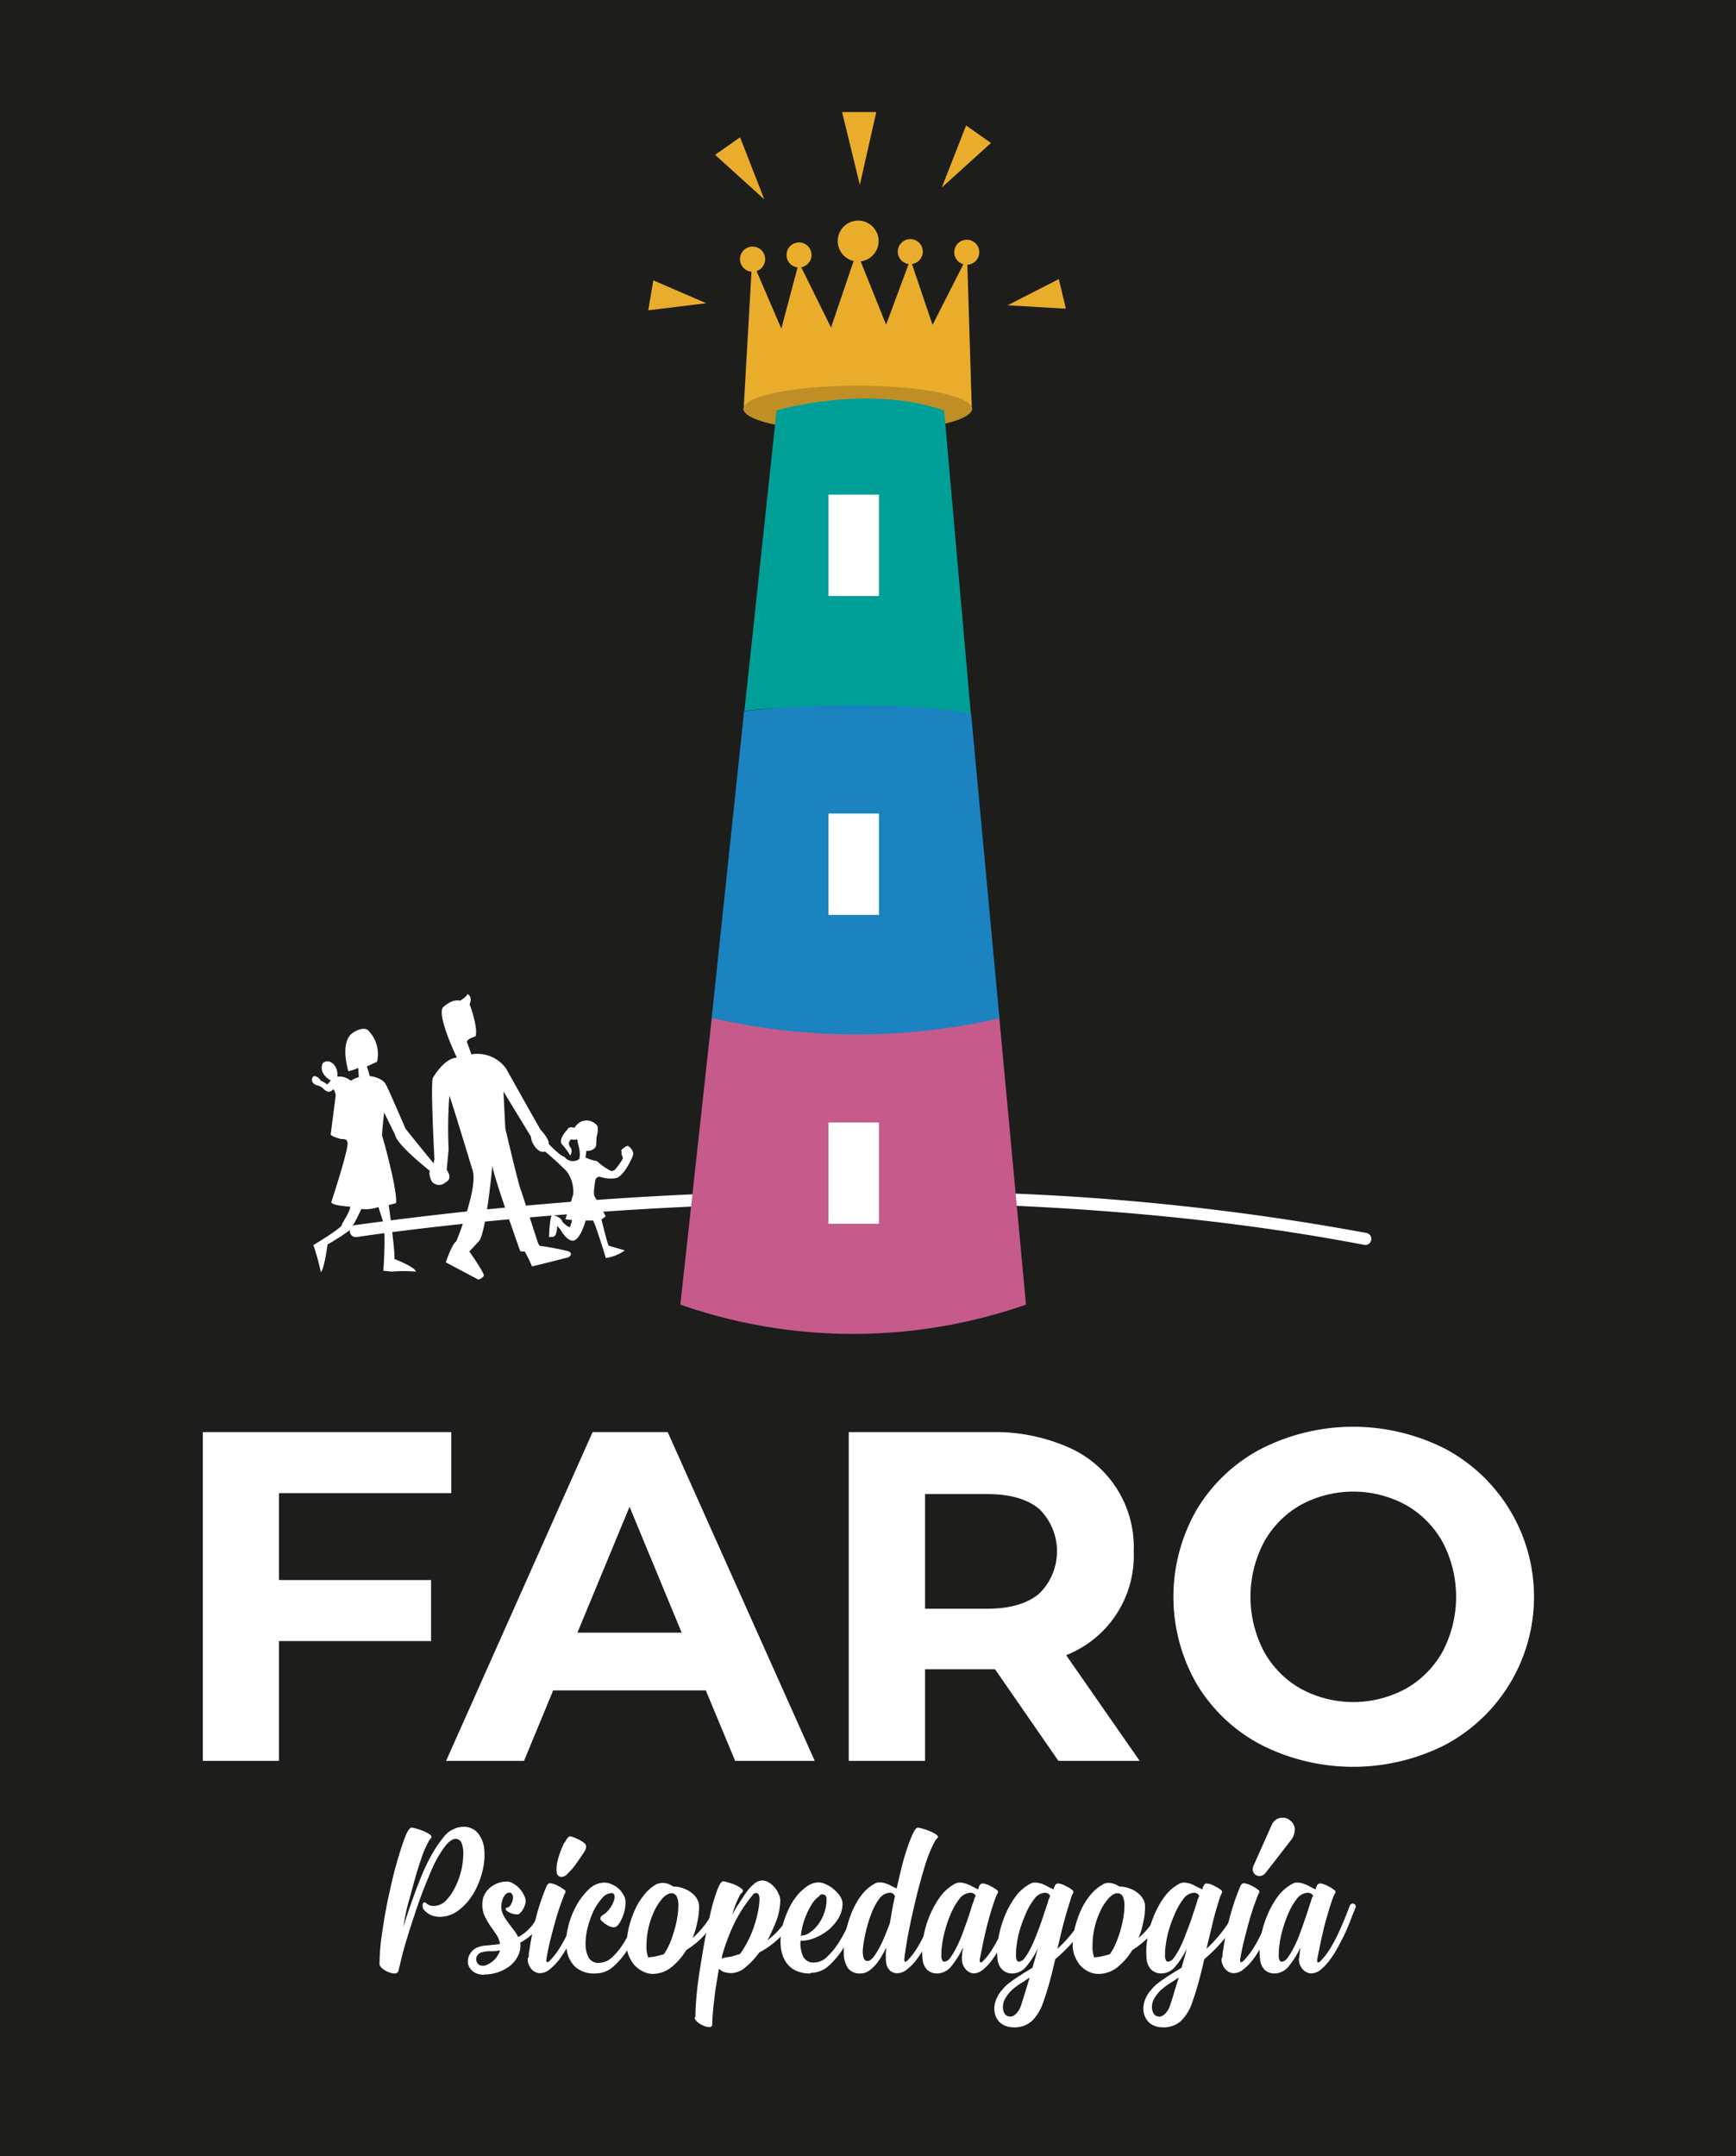 <svg id="svg5211" xmlns="http://www.w3.org/2000/svg" viewBox="0 0 259.76 322.56"><defs><style>.cls-1{fill:#1d1d1b;}.cls-2{fill:#eaad2b;}.cls-3{fill:#bf8f25;}.cls-4{fill:#009f98;}.cls-5{fill:#fff;}.cls-6{fill:#c55a8b;}.cls-7{fill:#1b83c0;}.cls-8{isolation:isolate;}</style></defs><rect class="cls-1" width="259.76" height="322.56"/><g id="g4812"><path id="path4677" class="cls-2" d="M111.26,61.38,112.54,39l4.37,10.16,2.63-9.89L124.35,49l3.85-11.35,4.39,10.92,3.63-9.77,3.32,9.8,5.17-10.18.71,23Z"/><path id="ellipse4679" class="cls-3" d="M128.34,57.69c9.44,0,17.09,1.54,17.09,3.46s-7.65,3.45-17.09,3.45-17.1-1.54-17.1-3.45S118.89,57.69,128.34,57.69Z"/><path id="circle4681" class="cls-2" d="M112.6,36.89a1.88,1.88,0,1,1-1.87,1.87A1.87,1.87,0,0,1,112.6,36.89Z"/><path id="circle4683" class="cls-2" d="M119.57,36.27a1.87,1.87,0,1,1-1.88,1.87A1.87,1.87,0,0,1,119.57,36.27Z"/><path id="circle4685" class="cls-2" d="M136.21,35.77a1.87,1.87,0,1,1-1.87,1.87A1.87,1.87,0,0,1,136.21,35.77Z"/><path id="circle4687" class="cls-2" d="M144.66,35.86a1.87,1.87,0,1,1-1.87,1.87A1.87,1.87,0,0,1,144.66,35.86Z"/><path id="circle4689" class="cls-2" d="M128.41,33a3.06,3.06,0,1,1-3.06,3.06A3.06,3.06,0,0,1,128.41,33Z"/><path id="path4691" class="cls-2" d="M126,16.76h5.12l-2.46,10.89Z"/><path id="path4693" class="cls-2" d="M144.56,18.77l3.72,2.62-7.36,6.66Z"/><path id="path4695" class="cls-2" d="M110.74,20.54,107,23.16l7.36,6.66Z"/><path id="path4697" class="cls-2" d="M97.76,41.94,97,46.42l8.67-1.06Z"/><path id="path4699" class="cls-2" d="M158.43,41.75l1.06,4.43-8.72-.51Z"/></g><path id="path4701" class="cls-4" d="M111.38,106.39l4.82-45s13.44-4,25.07,0l4,45.4s-21.58-1.85-33.93-.45Z"/><path id="path5997" class="cls-5" d="M150.77,178.51a557.11,557.11,0,0,0-97.67,4.76.9.9,0,0,0,.28,1.78s80-12.38,150.75,1.17a.9.9,0,0,0,1.05-.72h0a.91.91,0,0,0-.72-1.06h0A372.79,372.79,0,0,0,150.77,178.51Z"/><path id="path4705" class="cls-6" d="M106.5,152.26l-4.7,42.9a78.49,78.49,0,0,0,51.72,0l-4-43c-19.4,1-27.22,3.3-43,.1Z"/><path id="path4707" class="cls-7" d="M111.34,106.36l-4.85,45.91a96.35,96.35,0,0,0,43.06.06l-4.24-45.54S133.6,104.19,111.34,106.36Z"/><rect id="rect4709" class="cls-5" x="123.96" y="74" width="7.56" height="15.16"/><rect id="rect4711" class="cls-5" x="123.96" y="121.7" width="7.56" height="15.16"/><rect id="rect4713" class="cls-5" x="123.96" y="167.91" width="7.56" height="15.16"/><path id="path4715" class="cls-5" d="M86.71,173.31a4.1,4.1,0,0,0-.08-1.67,11.87,11.87,0,0,1-.28-1.29c-.08.28-.87.08-.87.08a.76.76,0,0,0-.16,1.15,1.07,1.07,0,0,1,0,1.27A11.42,11.42,0,0,0,84,171.07c-.38-.8.9-2.09.9-2.09.22-.57,1.11-.26,1.11-.26,0-.31.74-.83.74-.83a2,2,0,0,1,2.41.29c.6.31.1,1.93.1,1.93l-.06,1.25c-.27.89-1.46.8-1.46.8l-.13,1a8.54,8.54,0,0,0,1.75.55,8.33,8.33,0,0,0,2.09,1.46.83.83,0,0,0,.71-.37,9.06,9.06,0,0,0,1.07-1.56A2.12,2.12,0,0,1,93,172s.73-.69,1-.57c0,0,1.09.69.62,1.64,0,0-1.11,2.66-2.34,3.14a4.72,4.72,0,0,1-2.44-.16.63.63,0,0,0-.76.52s-.38,2.05-.11,2.4c0,0,1.62,2.76,1.65,3l-.62.45s.89,3.71,1.09,3.93c0,0,2.24.66,2.41.69a6.54,6.54,0,0,1-2.84,1.15s-1.66-5.4-1.93-5.61H87.63s-.76,2.81-1.81,3c0,0-.84.3-2-1.7l-.45-.5s0,1.63-.63,1.63l-.59.05s.09-2.93.45-3.3c0,0,1.31.17,1.55,1,0,0,.93,1,1.17.75l.28-1-1-.11,1.17-3.72a5.13,5.13,0,0,0-.94-3.42,44.13,44.13,0,0,0-3.27-3s-.84.41-1.7-1a2.67,2.67,0,0,1-.42-1.24l-4.11-6.75.28,5.52s2.17,9.3,2.39,9.38c0,0,2.46,7.71,2.55,7.87l.18.32a41.37,41.37,0,0,1,4.3.81s.91.37,0,.92c0,0-5,1.28-5.43,1.35a19.77,19.77,0,0,0-1.07-2.21l-.68-.05s-4.3-12-4.17-12.89c0,0-.91,10-2,11.36,0,0-1.28,1.41-1.46,1.55,0,0,2.13,3,2.19,3.63a1.34,1.34,0,0,1-.85.58l-4.86-2.58s1-2.9,1.56-3.1c0,0,3.38-8.13,2.43-10.74,0,0-3-9.92-3.45-11.08a65.1,65.1,0,0,0-.11,8L66.84,175s1,1.29-.13,1.83a1.4,1.4,0,0,1-2.14-.16s-.52-1.13-.23-1.5c0,0-5-3.92-5.23-5.43l-1.63-3.31s-.32,2.67-.31,3.48c.22.55,2.34,8.31,2.09,10.07l-1.09.29s1,7.17.84,8.06c0,0,3.11,1.2,3.22,1.89a20.67,20.67,0,0,0-3.59,0l-1.28-.13s.44-6-.07-7.44l-.67-2.09a5.66,5.66,0,0,1-2.55.29s-1.35,3-1.92,3.31a36.8,36.8,0,0,1-3.14,2h0s-.46,3.6-1,4.15a34.33,34.33,0,0,0-1.12-4.06s4.75-2.82,4.28-3.16c0,0,1.33-2.09,1.22-2.58,0,0-2.71-.15-2.82-.67,0,0,2.86-8.69,2.39-9,0,0,.06-.5-.87-.44,0,0-1.73-.41-1.6-.77,0,0,.72-5.54.75-5.85,0,0-.27-1-.41-.81s-.27.27-.67.36a1.41,1.41,0,0,1-.74-.44,1.89,1.89,0,0,0-1-.54s-.77-.21-.74-.84c0,0,0-.58.46-.53a1.36,1.36,0,0,1,.87.7,3.18,3.18,0,0,1,.94.55,6.2,6.2,0,0,0,.55-.6s-1.81-.9-1.26-2.5c0,0,.63-.91,1.71.1a2.39,2.39,0,0,1,.53,1.83,2.56,2.56,0,0,1,2,.61,4.21,4.21,0,0,1,1.21-.54l-.09-1.38a7.46,7.46,0,0,1-1.47.5s-1.42-4.47.75-5.81c0,0,1.67-1.13,2.38-.12a5,5,0,0,1,1.15,4.52l-1.52.69s.38,1.16.44,1.44c0,0,1.92.19,2.43,1.31.21.28,2.93,6.58,2.93,6.58s4,5,4.26,5.21c0,0-.1-.39.06-.58,0,0-.64-11.76-.22-12.28,0,0,1.64-2.91,3.57-3,0,0-3-6.2-2.09-7.51,0,0,1.36-1.33,2.56-1,0,0,1-.55,1.09-1,0,0,.86.27.35,1.53,0,0,1.27,3.33.9,4.79,0,0-1.36.4-1.3.87,0,0,.57,1.5.64,1.83a5.32,5.32,0,0,1,5.2,2.1s4.61,8.23,5.17,9.18c0,0,1.28,1.29,1.24,2.14,0,0,1.67,1.78,2.34,1.91a1.58,1.58,0,0,0,2.21.33Z"/><g id="text4719" class="cls-8"><g class="cls-8"><path class="cls-5" d="M41.74,223.36v13H64.5v9.13H41.74v17.92H30.35V214.23H67.52v9.13Z"/><path class="cls-5" d="M105.61,252.87H82.77l-4.36,10.54H66.75l21.92-49.18H99.91l22,49.18H110ZM102,244.23l-7.8-18.83-7.8,18.83Z"/><path class="cls-5" d="M158.37,263.41l-9.48-13.7H138.42v13.7H127V214.23h21.29a27.2,27.2,0,0,1,11.35,2.18,16.27,16.27,0,0,1,10,15.66,16,16,0,0,1-10.11,15.53l11,15.81Zm-2.88-37.69q-2.67-2.22-7.8-2.22h-9.27v17.15h9.27q5.13,0,7.8-2.25a8.86,8.86,0,0,0,0-12.68Z"/><path class="cls-5" d="M188.69,261a24.47,24.47,0,0,1-9.63-9.1,26.13,26.13,0,0,1,0-26.06,24.47,24.47,0,0,1,9.63-9.1,30.38,30.38,0,0,1,27.58,0,25.09,25.09,0,0,1,0,44.26,30.46,30.46,0,0,1-27.58,0Zm21.67-8.39a14.4,14.4,0,0,0,5.52-5.59,17.61,17.61,0,0,0,0-16.3,14.4,14.4,0,0,0-5.52-5.59,16.48,16.48,0,0,0-15.74,0,14.37,14.37,0,0,0-5.51,5.59,17.61,17.61,0,0,0,0,16.3,14.37,14.37,0,0,0,5.51,5.59,16.48,16.48,0,0,0,15.74,0Z"/></g></g><g id="g4835"><g id="text4723"><path id="path4770" class="cls-5" d="M56.79,293.72a33,33,0,0,1,.23-3.48c.19-1.37.41-2.82.68-4.33s.61-3,.95-4.49.72-2.81,1.08-4,.7-2.16,1-2.9.63-1.12.88-1.12a2.69,2.69,0,0,1,.74.17,6.29,6.29,0,0,1,1,.34,5.2,5.2,0,0,1,.85.44c.25.16.37.3.37.44a.22.22,0,0,1-.07.17c-.09.11-.17.21-.23.3a.73.73,0,0,0-.17.27,16.08,16.08,0,0,0-1,2.3c-.33,1-.67,2-1,3.18s-.63,2.36-1,3.64-.55,2.49-.77,3.69q.7-2.3,1.52-4.53c.54-1.51,1.09-2.91,1.65-4.19A27.42,27.42,0,0,1,65,276.76a17.8,17.8,0,0,1,1.59-2.2,3.6,3.6,0,0,1,1.29-.94,3.19,3.19,0,0,1,1.42-.34,2.69,2.69,0,0,1,2.26,1,4.52,4.52,0,0,1,.91,2.47,9.8,9.8,0,0,1-.3,3.24,12.06,12.06,0,0,1-1.32,3.25,8.68,8.68,0,0,1-2.2,2.5,4.62,4.62,0,0,1-2.87,1,3.58,3.58,0,0,1-1.32-.27,3.2,3.2,0,0,1-1.08-.85.84.84,0,0,1-.13-.37,1.4,1.4,0,0,1,0-.41.44.44,0,0,1,.2-.27c.09,0,.2,0,.34.14a1.52,1.52,0,0,0,1.08.4,2.57,2.57,0,0,0,1.79-.74A6.85,6.85,0,0,0,68,282.5a10.52,10.52,0,0,0,.94-2.4,10.8,10.8,0,0,0,.37-2.43,4.6,4.6,0,0,0-.2-1.86,1,1,0,0,0-.91-.74c-.52,0-1.11.44-1.76,1.32a18.25,18.25,0,0,0-2,3.65c-.47,1.1-.95,2.28-1.42,3.54s-.89,2.55-1.32,3.85-.82,2.56-1.18,3.82-.63,2.44-.88,3.52a.57.57,0,0,1-.64.44,2.33,2.33,0,0,1-.71-.14,3.57,3.57,0,0,1-.71-.34,2.25,2.25,0,0,1-.58-.47.85.85,0,0,1-.23-.54Z"/><path id="path4773" class="cls-5" d="M72.47,295.41a2.93,2.93,0,0,1-1.38-.3,2.27,2.27,0,0,1-.81-.75,1.53,1.53,0,0,1-.27-1,1.91,1.91,0,0,1,.33-1.08,2.16,2.16,0,0,1,1-.92,4.45,4.45,0,0,1,1.35-.33c.39,0,.76-.08,1.12-.1a7.86,7.86,0,0,0,1-.14,3.26,3.26,0,0,0-.54-1.39c-.3-.45-.6-.89-.92-1.31a16.34,16.34,0,0,1-.81-1.42,4.17,4.17,0,0,1-.37-1.76,3.39,3.39,0,0,1,.3-1.45,3.67,3.67,0,0,1,.85-1.08,4,4,0,0,1,1.18-.68,4.11,4.11,0,0,1,1.39-.24,1.74,1.74,0,0,1,.91.31,3.25,3.25,0,0,1,.91.71,4.19,4.19,0,0,1,.68,1,2,2,0,0,1,.27.94,1.66,1.66,0,0,1-.14.61,2.2,2.2,0,0,1-.3.64,1.62,1.62,0,0,1-.41.51.53.53,0,0,1-.37.2,2.88,2.88,0,0,1-1.18-.27c-.41-.2-.61-.39-.61-.57a.19.19,0,0,1,.07-.14.87.87,0,0,0,.74-.54,2.13,2.13,0,0,0,.31-1,.93.93,0,0,0-.14-.51.42.42,0,0,0-.4-.23.74.74,0,0,0-.55.23,2.29,2.29,0,0,0-.4.58,3.41,3.41,0,0,0-.2.67,2.74,2.74,0,0,0-.07.58,2.83,2.83,0,0,0,.3,1.28,9.56,9.56,0,0,0,.71,1.12l.81,1.08a5.19,5.19,0,0,1,.71,1.11,6.7,6.7,0,0,0,2.27-2A10.87,10.87,0,0,0,81.19,285a.38.38,0,0,1,.23-.27.4.4,0,0,1,.34,0,.37.37,0,0,1,.27.2.43.43,0,0,1,0,.37,10.54,10.54,0,0,1-1.66,3.21,7.83,7.83,0,0,1-2.53,2.09,3.33,3.33,0,0,1-.34,2,4.53,4.53,0,0,1-1.25,1.52,6.34,6.34,0,0,1-1.83.94,6.65,6.65,0,0,1-2,.31Zm2.33-3.65a5.52,5.52,0,0,1-1.31.13,4.15,4.15,0,0,0-1.32.14,1.08,1.08,0,0,0-.78.54,1,1,0,0,0-.1.78,1,1,0,0,0,.47.61,1.27,1.27,0,0,0,1,0,3.62,3.62,0,0,0,1.29-.88,3.48,3.48,0,0,0,.77-1.32Z"/><path id="path4775" class="cls-5" d="M79.06,292.91a3,3,0,0,0,.07-.64c0-.21.06-.42.1-.65a46.13,46.13,0,0,1,1-4.89,33.86,33.86,0,0,1,1.55-4.57c.14-.29.31-.44.51-.44a1.67,1.67,0,0,1,.54.11,2.42,2.42,0,0,1,.64.27,3.45,3.45,0,0,1,.54.3,4.09,4.09,0,0,1,.44.3.35.35,0,0,1,.1.51,1.79,1.79,0,0,0-.23.54c-.3.75-.58,1.53-.85,2.37s-.48,1.66-.71,2.5-.43,1.64-.61,2.43-.29,1.45-.4,2.06c0,.25,0,.38.1.41a.45.45,0,0,0,.37-.17,10.92,10.92,0,0,0,1.45-1.83,19.3,19.3,0,0,0,1.22-2.23c.38-.76.72-1.52,1-2.26s.59-1.41.82-2a.45.45,0,0,1,.27-.27.38.38,0,0,1,.33,0,.37.37,0,0,1,.24.23.4.4,0,0,1,0,.37c-.15.39-.36.89-.6,1.52s-.55,1.32-.88,2.07-.71,1.45-1.12,2.19a16.42,16.42,0,0,1-1.28,2,8.16,8.16,0,0,1-1.42,1.45,2.28,2.28,0,0,1-1.42.58,1.63,1.63,0,0,1-.81-.21,2.07,2.07,0,0,1-.61-.54,2.7,2.7,0,0,1-.37-.74,2.47,2.47,0,0,1-.07-.81Zm5.44-17.27c.32-.63.59-.94.81-.94a3.57,3.57,0,0,1,.88.3,5.62,5.62,0,0,1,1.12.61c.47.31.51.78.13,1.38-.16.25-.38.59-.67,1s-.57.84-.88,1.25a13,13,0,0,1-1,1.08,1.21,1.21,0,0,1-.74.44.73.73,0,0,1-.85-.64,4.64,4.64,0,0,1,.1-1.59,12.41,12.41,0,0,1,.54-1.76c.23-.56.4-.94.51-1.15Z"/><path id="path4777" class="cls-5" d="M89.13,295.21a4.25,4.25,0,0,1-3.08-1,4.46,4.46,0,0,1-1.25-2.5,8.82,8.82,0,0,1,.17-3.28,12.63,12.63,0,0,1,1.22-3.27,10.2,10.2,0,0,1,1.92-2.54,3.42,3.42,0,0,1,2.27-1,2.72,2.72,0,0,1,1.18.27,3.45,3.45,0,0,1,1,.64,3.09,3.09,0,0,1,.74.95,2,2,0,0,1,.3,1.05,5.54,5.54,0,0,1-.17,1.38A5.83,5.83,0,0,1,93,287.1a3,3,0,0,1-.54.88.84.84,0,0,1-.6.33,2,2,0,0,1-1-.33,4.17,4.17,0,0,1-.91-.71.41.41,0,0,1-.1-.41.83.83,0,0,1,.37-.4,3.51,3.51,0,0,0,.91-.82,3.71,3.71,0,0,0,.64-1.11,1.66,1.66,0,0,0,.17-1,.42.42,0,0,0-.44-.34,2,2,0,0,0-1.42.77,8.4,8.4,0,0,0-1.28,1.93,13.92,13.92,0,0,0-.88,2.53,9.22,9.22,0,0,0-.3,2.51,4.12,4.12,0,0,0,.47,1.92,1.64,1.64,0,0,0,1.52.78,3,3,0,0,0,2.06-.91,10.26,10.26,0,0,0,1.76-2.23,22.13,22.13,0,0,0,1.42-2.84c.42-1,.8-1.87,1.11-2.64a.4.4,0,0,1,.27-.23.34.34,0,0,1,.31,0,.54.54,0,0,1,.27.23.4.4,0,0,1,0,.37c-.32.79-.71,1.75-1.19,2.88A24.67,24.67,0,0,1,94,291.49a11.34,11.34,0,0,1-2.16,2.63,4,4,0,0,1-2.74,1.09Z"/><path id="path4779" class="cls-5" d="M97,292.84a1.37,1.37,0,0,1,.34-.07,6.79,6.79,0,0,0,1-.17c.27-.06.6-.15,1-.27a9.54,9.54,0,0,0,.85-1.55,13.67,13.67,0,0,0,.67-1.89,14.28,14.28,0,0,0,.47-2,10,10,0,0,0,.17-1.79,3.13,3.13,0,0,0-.2-1.29.89.89,0,0,0-.57-.57,1.11,1.11,0,0,0-.78.1,2.75,2.75,0,0,0-.88.71,8.07,8.07,0,0,0-1.25,2,11.82,11.82,0,0,0-.81,2.46,11.61,11.61,0,0,0-.27,2.44A4.57,4.57,0,0,0,97,292.84Zm1.35-11a1.89,1.89,0,0,1,1.22-.13,3,3,0,0,1,1.18.5,4.14,4.14,0,0,1,1.49.27,4.05,4.05,0,0,1,1.22.65,3,3,0,0,1,.84.94,2.28,2.28,0,0,1,.31,1.12,10.89,10.89,0,0,1-.27,2.36,13.18,13.18,0,0,1-.71,2.37,13.89,13.89,0,0,0,2-2.2,12.48,12.48,0,0,0,1.49-2.67.36.36,0,0,1,.27-.23.38.38,0,0,1,.33,0,.37.37,0,0,1,.24.23.4.4,0,0,1,0,.37,13.11,13.11,0,0,1-5.27,6.29,9.64,9.64,0,0,1-2.23,2.57,4.53,4.53,0,0,1-2.8,1A3.43,3.43,0,0,1,96,294.8a4.56,4.56,0,0,1-1.21-1,5.63,5.63,0,0,1-.75-1.35,4.18,4.18,0,0,1-.27-1.42,11.85,11.85,0,0,1,.31-2.64,15.56,15.56,0,0,1,.91-2.67,10.09,10.09,0,0,1,1.42-2.3,6.25,6.25,0,0,1,1.92-1.62Z"/><path id="path4781" class="cls-5" d="M104.05,301.8c0-.95.07-2.12.2-3.52s.33-2.81.58-4.32.48-3,.78-4.5.58-2.81.87-4a25.67,25.67,0,0,1,.92-2.91c.29-.74.56-1.12.81-1.12a2.77,2.77,0,0,1,.74.17,7.54,7.54,0,0,1,1,.34,4.57,4.57,0,0,1,.85.47c.24.16.37.31.37.44a.73.73,0,0,1-.07.17,2.91,2.91,0,0,1-.24.27,1.14,1.14,0,0,0-.17.27,11.39,11.39,0,0,0-.6,1.29q-.27.7-.54,1.62a20.92,20.92,0,0,1,1.08-1.83c.38-.6.77-1.19,1.18-1.75a6.09,6.09,0,0,1,1.08-1.12,1.84,1.84,0,0,1,1.15-.47,2,2,0,0,1,1,.3,3.72,3.72,0,0,1,.88.75,3.91,3.91,0,0,1,.6,1,2.13,2.13,0,0,1,.24.91,9,9,0,0,1-.57,3,27.41,27.41,0,0,1-1.36,3,12,12,0,0,0,4-5.31.5.5,0,0,1,.61-.23.37.37,0,0,1,.24.23.4.4,0,0,1,0,.37,12.78,12.78,0,0,1-2.43,3.92,13.19,13.19,0,0,1-3.65,2.84,11,11,0,0,1-2.09,2.23,3.36,3.36,0,0,1-2,.85,3.88,3.88,0,0,1-1.19-.17,2.49,2.49,0,0,1-.74-.48c-.16.88-.3,1.74-.44,2.57s-.21,1.61-.3,2.33-.16,1.41-.2,2-.07,1.06-.07,1.42a.36.36,0,0,1-.41.4,2.28,2.28,0,0,1-.71-.13,4.63,4.63,0,0,1-.71-.34,2.65,2.65,0,0,1-.57-.47.84.84,0,0,1-.24-.54Zm8.58-18.32a20.66,20.66,0,0,0-2.73,4.19,28.49,28.49,0,0,0-1.76,4.6,2,2,0,0,0-.1.4,1,1,0,0,1-.07.37,2.47,2.47,0,0,1,.88-.27,4.52,4.52,0,0,0,.88-.17l1-.3a14.58,14.58,0,0,0,1-1.59,17.86,17.86,0,0,0,.91-2,19.08,19.08,0,0,0,.67-2.23,13.75,13.75,0,0,0,.34-2.3c0-.7-.17-1-.51-1a.69.69,0,0,0-.54.3Z"/><path id="path4783" class="cls-5" d="M121.27,295.21a4.89,4.89,0,0,1-2.5-.58,3.84,3.84,0,0,1-1.42-1.55,5.29,5.29,0,0,1-.54-2.16,9.26,9.26,0,0,1,.2-2.51,14.45,14.45,0,0,1,.85-2.5,9.7,9.7,0,0,1,1.28-2.19,7.29,7.29,0,0,1,1.59-1.52,3.07,3.07,0,0,1,1.79-.61,2.53,2.53,0,0,1,1.08.3,4.21,4.21,0,0,1,1.18.75,4.69,4.69,0,0,1,.91,1,2.09,2.09,0,0,1,.38,1.12,4.27,4.27,0,0,1-.61,2.2,7.16,7.16,0,0,1-1.56,1.79,8.1,8.1,0,0,1-2.06,1.18,5.83,5.83,0,0,1-2.06.4,4.93,4.93,0,0,0,.37,2.3,1.71,1.71,0,0,0,1.66.95,2.85,2.85,0,0,0,2-.91,11,11,0,0,0,1.79-2.23,22.54,22.54,0,0,0,1.49-2.84q.67-1.49,1.11-2.64a.31.31,0,0,1,.24-.23.4.4,0,0,1,.34,0,.54.54,0,0,1,.27.23.4.4,0,0,1,0,.37c-.32.84-.73,1.82-1.22,2.94a22.27,22.27,0,0,1-1.69,3.25,12.54,12.54,0,0,1-2.2,2.6,4,4,0,0,1-2.63,1Zm1.35-11.59a4.3,4.3,0,0,0-1,1,10.52,10.52,0,0,0-.81,1.46,12.49,12.49,0,0,0-.64,1.72,13.27,13.27,0,0,0-.34,1.76,2.32,2.32,0,0,0,1.35-.48,4.94,4.94,0,0,0,1.25-1.21,6.52,6.52,0,0,0,.91-1.76,6,6,0,0,0,.34-2c0-.36-.12-.59-.37-.68a.62.62,0,0,0-.71.14Z"/><path id="path4785" class="cls-5" d="M132.6,291.89v-.23a1.42,1.42,0,0,0,0-.31,16.25,16.25,0,0,1-.81,1.49,7,7,0,0,1-.91,1.22,4.62,4.62,0,0,1-1,.84,2.23,2.23,0,0,1-1.15.31,2.14,2.14,0,0,1-1.86-.81,4,4,0,0,1-.6-1.93,13.26,13.26,0,0,1,.2-2.94,16,16,0,0,1,.84-3.11,12.13,12.13,0,0,1,1.46-2.74,6.31,6.31,0,0,1,2.09-1.89,1.43,1.43,0,0,1,.85-.2,2.21,2.21,0,0,1,.84.17,3.7,3.7,0,0,1,.84.37l.78.37c.27-1.21.54-2.36.81-3.44s.59-2.08.88-2.91a16.68,16.68,0,0,1,.81-2c.25-.5.48-.75.68-.75a2.77,2.77,0,0,1,.74.17,6.29,6.29,0,0,1,1,.34,4.81,4.81,0,0,1,.88.44c.25.16.37.3.37.44a.16.16,0,0,1-.1.17,1.76,1.76,0,0,1-.24.3.88.88,0,0,0-.16.27,20.16,20.16,0,0,0-1.36,3.31q-.67,2.16-1.31,4.7c-.41,1.67-.78,3.33-1.12,5s-.55,3.06-.71,4.26c-.09.74.09.86.54.37a10.71,10.71,0,0,0,1.39-1.83c.43-.72.82-1.45,1.18-2.19s.72-1.48,1-2.2.54-1.36.75-1.92a.48.48,0,0,1,.27-.27.4.4,0,0,1,.34,0,.37.37,0,0,1,.23.23.43.43,0,0,1,0,.37c-.16.39-.37.89-.61,1.52s-.54,1.32-.88,2.07-.71,1.45-1.12,2.19a17.21,17.21,0,0,1-1.28,2,7.84,7.84,0,0,1-1.42,1.45,2.28,2.28,0,0,1-1.42.58,1.59,1.59,0,0,1-1.08-.34,2,2,0,0,1-.54-.81,4.2,4.2,0,0,1-.14-1.08c0-.39,0-.75,0-1.09Zm.54-8.75a2.05,2.05,0,0,0-1.56.88,8.89,8.89,0,0,0-1.18,2.2,18.28,18.28,0,0,0-.84,2.74,17.77,17.77,0,0,0-.44,2.53,3.62,3.62,0,0,0,.1,1.39.64.64,0,0,0,.57.47c.39,0,.8-.36,1.25-1.08a14.5,14.5,0,0,0,1.12-2.1c.36-.83.69-1.67,1-2.5.11-.65.22-1.31.34-2s.27-1.35.4-2a.78.78,0,0,0-.74-.54Z"/><path id="path4787" class="cls-5" d="M143.9,292.91a3,3,0,0,0,.07-.64c0-.21.06-.42.1-.65a.55.55,0,0,0,0-.23,13.37,13.37,0,0,1-1.69,2.7,2.75,2.75,0,0,1-2.1,1.12,2.15,2.15,0,0,1-1.58-.58,2.61,2.61,0,0,1-.65-1.52,11.86,11.86,0,0,1,.07-3.07,14.93,14.93,0,0,1,.91-3.28,13.78,13.78,0,0,1,1.59-2.94,6.75,6.75,0,0,1,2.23-2,1.36,1.36,0,0,1,.81-.2,2.5,2.5,0,0,1,.88.17,4.72,4.72,0,0,1,.88.37c.29.16.6.32.91.47a.42.42,0,0,0,.1-.2c0-.09.05-.17.07-.24.13-.29.3-.44.51-.44a1.78,1.78,0,0,1,.54.11,2.56,2.56,0,0,1,.64.27,3.45,3.45,0,0,1,.54.3,4.09,4.09,0,0,1,.44.3.36.36,0,0,1,.1.51,3.4,3.4,0,0,0-.27.54c-.27.75-.53,1.53-.78,2.37s-.47,1.66-.67,2.5-.39,1.64-.54,2.43-.3,1.45-.41,2.06c0,.25,0,.38.1.41a.45.45,0,0,0,.37-.17,9.47,9.47,0,0,0,1.42-1.83,20.94,20.94,0,0,0,1.22-2.23c.36-.76.68-1.52.95-2.26s.55-1.41.77-2a.51.51,0,0,1,.27-.27.4.4,0,0,1,.34,0,.42.42,0,0,1,.24.23.43.43,0,0,1,0,.37l-.61,1.52c-.22.64-.5,1.32-.84,2.07s-.71,1.45-1.12,2.19a14.26,14.26,0,0,1-1.25,2,7.59,7.59,0,0,1-1.35,1.45,2.26,2.26,0,0,1-1.42.58A1.63,1.63,0,0,1,145,295a2.2,2.2,0,0,1-.61-.54,3,3,0,0,1-.37-.74,2.47,2.47,0,0,1-.07-.81Zm-2.6.54a1.2,1.2,0,0,0,.85-.54,10.74,10.74,0,0,0,.88-1.42,18.29,18.29,0,0,0,.87-1.93c.27-.72.52-1.4.75-2.06s.45-1.28.6-1.82.32-.95.41-1.22.09-.3.14-.44a4.48,4.48,0,0,1,.2-.44.89.89,0,0,0-.81-.44,2.19,2.19,0,0,0-1.66.95,10.41,10.41,0,0,0-1.32,2.33,19.29,19.29,0,0,0-.94,2.87,16.6,16.6,0,0,0-.41,2.57,4.1,4.1,0,0,1,0,.41,4.89,4.89,0,0,0,0,.54,1.73,1.73,0,0,0,.14.44.33.33,0,0,0,.3.2Z"/><path id="path4789" class="cls-5" d="M155.29,291.49a12.79,12.79,0,0,1-1.69,2.63,2.71,2.71,0,0,1-2.06,1.09,2.15,2.15,0,0,1-1.59-.58,2.57,2.57,0,0,1-.68-1.52,11.12,11.12,0,0,1,.1-3.07,15.52,15.52,0,0,1,.92-3.28,13.36,13.36,0,0,1,1.59-2.94,6.66,6.66,0,0,1,2.23-2,1.42,1.42,0,0,1,.84-.2,3.58,3.58,0,0,1,1,.2,5.43,5.43,0,0,1,.84.41c.27.13.55.27.85.4a1,1,0,0,0,.06-.2,1.33,1.33,0,0,1,.1-.24c.12-.29.28-.44.48-.44a2.52,2.52,0,0,1,1.18.38,5.45,5.45,0,0,1,1,.6.34.34,0,0,1,.14.34,1,1,0,0,1-.14.34,4.08,4.08,0,0,0-.3.85c-.38,1.19-.73,2.38-1.05,3.58s-.56,2.32-.81,3.38l-.07.3a21.38,21.38,0,0,0,2.54-2.8,14.94,14.94,0,0,0,2-3.65.38.38,0,0,1,.23-.27.4.4,0,0,1,.34,0,.54.54,0,0,1,.27.23.3.3,0,0,1,0,.34,15.68,15.68,0,0,1-2.5,4.43,23.71,23.71,0,0,1-3.21,3.27c-.25,1.11-.52,2.2-.81,3.28s-.63,2.15-1,3.21a7.25,7.25,0,0,1-1.62,2.7,3.85,3.85,0,0,1-2.94,1,3,3,0,0,1-1.22-.27,2.28,2.28,0,0,1-1-.81,2.48,2.48,0,0,1-.47-1.11,3.13,3.13,0,0,1,0-1.22,3.79,3.79,0,0,1,.41-1.15,4.15,4.15,0,0,1,.67-1,5.93,5.93,0,0,1,1-1c.38-.29.77-.57,1.18-.84s.81-.53,1.21-.78.83-.5,1.19-.74c.13-.48.27-.95.4-1.42l.41-1.49Zm1.08-8.35a2.08,2.08,0,0,0-1.62.95,9.68,9.68,0,0,0-1.32,2.33,19.31,19.31,0,0,0-1,2.87,16.45,16.45,0,0,0-.4,2.57,4.1,4.1,0,0,1,0,.41,4.89,4.89,0,0,0,0,.54,1.71,1.71,0,0,0,.13.44.34.34,0,0,0,.31.2,1.17,1.17,0,0,0,.84-.54,9,9,0,0,0,.88-1.42c.29-.59.58-1.23.85-1.93s.55-1.4.77-2.06.43-1.28.61-1.82l.41-1.22c0-.16.09-.3.13-.44a3.57,3.57,0,0,0,.17-.44.89.89,0,0,0-.81-.44Zm-5.27,18.55a1.36,1.36,0,0,0,.91-.44,2.87,2.87,0,0,0,.78-1.31c.2-.59.4-1.23.61-1.93s.45-1.43.67-2.2c-.38.27-.81.56-1.28.85a10.41,10.41,0,0,0-1.35,1,5.71,5.71,0,0,0-1,1.25,2.62,2.62,0,0,0-.37,1.48,1.89,1.89,0,0,0,.27.85.88.88,0,0,0,.78.4Z"/><path id="path4791" class="cls-5" d="M163.74,292.84a1.28,1.28,0,0,1,.34-.07,7,7,0,0,0,1-.17c.27-.06.59-.15,1-.27a8.84,8.84,0,0,0,.85-1.55,13.71,13.71,0,0,0,.68-1.89,15.91,15.91,0,0,0,.47-2,11,11,0,0,0,.17-1.79,3.31,3.31,0,0,0-.2-1.29.93.93,0,0,0-.58-.57,1.12,1.12,0,0,0-.78.1,2.72,2.72,0,0,0-.87.71,7.54,7.54,0,0,0-1.25,2,11.29,11.29,0,0,0-.82,2.46,11.61,11.61,0,0,0-.27,2.44A4.55,4.55,0,0,0,163.74,292.84Zm1.35-11a1.88,1.88,0,0,1,1.22-.13,3.06,3.06,0,0,1,1.18.5,4.18,4.18,0,0,1,1.49.27,4,4,0,0,1,1.21.65,3,3,0,0,1,.84.94,2.18,2.18,0,0,1,.31,1.12,10.89,10.89,0,0,1-.27,2.36,12.42,12.42,0,0,1-.71,2.37,13.42,13.42,0,0,0,2-2.2,12.07,12.07,0,0,0,1.49-2.67.5.5,0,0,1,.61-.23.42.42,0,0,1,.24.23.47.47,0,0,1,0,.37,13.17,13.17,0,0,1-5.27,6.29,9.82,9.82,0,0,1-2.23,2.57,4.55,4.55,0,0,1-2.81,1,3.39,3.39,0,0,1-1.65-.41,4.45,4.45,0,0,1-1.22-1,6,6,0,0,1-.74-1.35,4.18,4.18,0,0,1-.27-1.42,12.43,12.43,0,0,1,.3-2.64,16.47,16.47,0,0,1,.91-2.67,10.45,10.45,0,0,1,1.42-2.3,6.4,6.4,0,0,1,1.93-1.62Z"/><path id="path4793" class="cls-5" d="M177.59,291.49a12.39,12.39,0,0,1-1.69,2.63,2.7,2.7,0,0,1-2.06,1.09,2.15,2.15,0,0,1-1.58-.58,2.52,2.52,0,0,1-.68-1.52,11.12,11.12,0,0,1,.1-3.07,14.93,14.93,0,0,1,.91-3.28,13.78,13.78,0,0,1,1.59-2.94,6.75,6.75,0,0,1,2.23-2,1.43,1.43,0,0,1,.85-.2,3.51,3.51,0,0,1,.94.2,5.54,5.54,0,0,1,.85.41l.84.4a.88.88,0,0,0,.07-.2.87.87,0,0,1,.1-.24c.11-.29.27-.44.47-.44a2.58,2.58,0,0,1,1.19.38,5.81,5.81,0,0,1,1,.6.33.33,0,0,1,.13.34,1,1,0,0,1-.13.34,3.6,3.6,0,0,0-.31.85c-.38,1.19-.73,2.38-1,3.58s-.57,2.32-.81,3.38l-.07.3a21.31,21.31,0,0,0,2.53-2.8,14.61,14.61,0,0,0,2-3.65.41.41,0,0,1,.24-.27.4.4,0,0,1,.34,0,.54.54,0,0,1,.27.23.34.34,0,0,1,0,.34,16.18,16.18,0,0,1-2.5,4.43,24.9,24.9,0,0,1-3.21,3.27c-.25,1.11-.52,2.2-.81,3.28s-.63,2.15-1,3.21a7,7,0,0,1-1.62,2.7,3.82,3.82,0,0,1-2.94,1,3,3,0,0,1-1.21-.27,2.23,2.23,0,0,1-1-.81,2.61,2.61,0,0,1-.48-1.11,3.33,3.33,0,0,1,0-1.22,3.76,3.76,0,0,1,.4-1.15,4.19,4.19,0,0,1,.68-1,5.87,5.87,0,0,1,1-1c.38-.29.78-.57,1.18-.84s.81-.53,1.22-.78.82-.5,1.18-.74c.14-.48.27-.95.41-1.42S177.46,292,177.59,291.49Zm1.08-8.35a2.1,2.1,0,0,0-1.62.95,10,10,0,0,0-1.31,2.33,18.22,18.22,0,0,0-1,2.87,16.6,16.6,0,0,0-.41,2.57,4.1,4.1,0,0,1,0,.41,4.89,4.89,0,0,0,0,.54,1.73,1.73,0,0,0,.14.44.33.33,0,0,0,.3.2,1.2,1.2,0,0,0,.85-.54,10.74,10.74,0,0,0,.88-1.42c.29-.59.57-1.23.84-1.93s.55-1.4.78-2.06.43-1.28.61-1.82l.4-1.22c0-.16.09-.3.14-.44s.12-.3.17-.44a.9.9,0,0,0-.82-.44Zm-5.27,18.55a1.36,1.36,0,0,0,.92-.44,3,3,0,0,0,.77-1.31c.21-.59.41-1.23.61-1.93s.45-1.43.68-2.2c-.39.27-.81.56-1.29.85a11.13,11.13,0,0,0-1.35,1,6,6,0,0,0-1,1.25,2.54,2.54,0,0,0-.37,1.48,1.89,1.89,0,0,0,.27.85.87.87,0,0,0,.77.4Z"/><path id="path4795" class="cls-5" d="M182.87,292.91a3.79,3.79,0,0,0,.07-.64,5.42,5.42,0,0,1,.1-.65,43.68,43.68,0,0,1,1-4.89,32.5,32.5,0,0,1,1.56-4.57c.13-.29.3-.44.5-.44a1.78,1.78,0,0,1,.55.11,2.73,2.73,0,0,1,.64.27,3.45,3.45,0,0,1,.54.3c.18.11.32.21.44.3a.36.36,0,0,1,.1.51,2.13,2.13,0,0,0-.24.54c-.29.75-.57,1.53-.84,2.37s-.49,1.66-.71,2.5-.43,1.64-.61,2.43-.29,1.45-.41,2.06c0,.25,0,.38.1.41a.46.46,0,0,0,.38-.17,11.46,11.46,0,0,0,1.45-1.83,20.94,20.94,0,0,0,1.22-2.23c.38-.76.72-1.52,1-2.26s.59-1.41.81-2a.51.51,0,0,1,.27-.27.4.4,0,0,1,.34,0,.42.42,0,0,1,.24.23.47.47,0,0,1,0,.37l-.61,1.52c-.25.64-.54,1.32-.88,2.07s-.71,1.45-1.11,2.19a17.72,17.72,0,0,1-1.29,2,7.84,7.84,0,0,1-1.42,1.45,2.26,2.26,0,0,1-1.41.58,1.64,1.64,0,0,1-.82-.21,2.17,2.17,0,0,1-.6-.54,2.7,2.7,0,0,1-.37-.74,2.23,2.23,0,0,1-.07-.81Z"/><path id="path4797" class="cls-5" d="M194.39,292.91a3.79,3.79,0,0,0,.07-.64,5.42,5.42,0,0,1,.1-.65.6.6,0,0,0,0-.23,13.37,13.37,0,0,1-1.69,2.7,2.75,2.75,0,0,1-2.09,1.12,2.15,2.15,0,0,1-1.59-.58,2.6,2.6,0,0,1-.64-1.52,11.83,11.83,0,0,1,.06-3.07,15,15,0,0,1,.92-3.28,13.33,13.33,0,0,1,1.58-2.94,6.85,6.85,0,0,1,2.23-2,1.37,1.37,0,0,1,.82-.2,2.45,2.45,0,0,1,.87.17,4.45,4.45,0,0,1,.88.37c.29.16.6.32.91.47a.34.34,0,0,0,.1-.2c0-.09.05-.17.07-.24.14-.29.31-.44.51-.44a1.67,1.67,0,0,1,.54.11,2.42,2.42,0,0,1,.64.27,2.73,2.73,0,0,1,.54.3,4.09,4.09,0,0,1,.44.3.35.35,0,0,1,.1.51,3.4,3.4,0,0,0-.27.54c-.27.75-.53,1.53-.77,2.37s-.48,1.66-.68,2.5-.38,1.64-.54,2.43-.29,1.45-.41,2.06c0,.25,0,.38.11.41a.46.46,0,0,0,.37-.17,9.88,9.88,0,0,0,1.42-1.83,20.86,20.86,0,0,0,1.21-2.23c.36-.76.68-1.52,1-2.26l.78-2a.45.45,0,0,1,.27-.27.4.4,0,0,1,.34,0,.37.37,0,0,1,.23.23.43.43,0,0,1,0,.37c-.16.39-.37.89-.61,1.52s-.51,1.32-.85,2.07-.71,1.45-1.11,2.19a15.23,15.23,0,0,1-1.25,2,7.92,7.92,0,0,1-1.35,1.45,2.31,2.31,0,0,1-1.42.58,1.58,1.58,0,0,1-.81-.21,2.07,2.07,0,0,1-.61-.54,2.7,2.7,0,0,1-.37-.74,2.47,2.47,0,0,1-.07-.81Zm-2.6.54a1.17,1.17,0,0,0,.84-.54,9.78,9.78,0,0,0,.88-1.42,18.28,18.28,0,0,0,.88-1.93c.27-.72.52-1.4.74-2.06s.45-1.28.61-1.82.32-.95.4-1.22.09-.3.14-.44.13-.3.2-.44a.89.89,0,0,0-.81-.44,2.17,2.17,0,0,0-1.65.95,9.68,9.68,0,0,0-1.32,2.33,19.31,19.31,0,0,0-.95,2.87,16.45,16.45,0,0,0-.4,2.57,2.61,2.61,0,0,1,0,.41,3.27,3.27,0,0,0,0,.54,1.39,1.39,0,0,0,.13.44.34.34,0,0,0,.31.2Z"/></g><g id="text4743"><path id="path4767" class="cls-5" d="M188.45,280.63a1,1,0,0,1-.72-.29,1.08,1.08,0,0,1-.29-.75,1.47,1.47,0,0,1,.15-.55l2.68-6a1.88,1.88,0,0,1,.67-.84,1.71,1.71,0,0,1,.95-.29,1.77,1.77,0,0,1,1.27.52,1.67,1.67,0,0,1,.58,1.3,2.64,2.64,0,0,1-.63,1.62l-3.73,4.8a1.15,1.15,0,0,1-.93.49Z"/></g></g></svg>